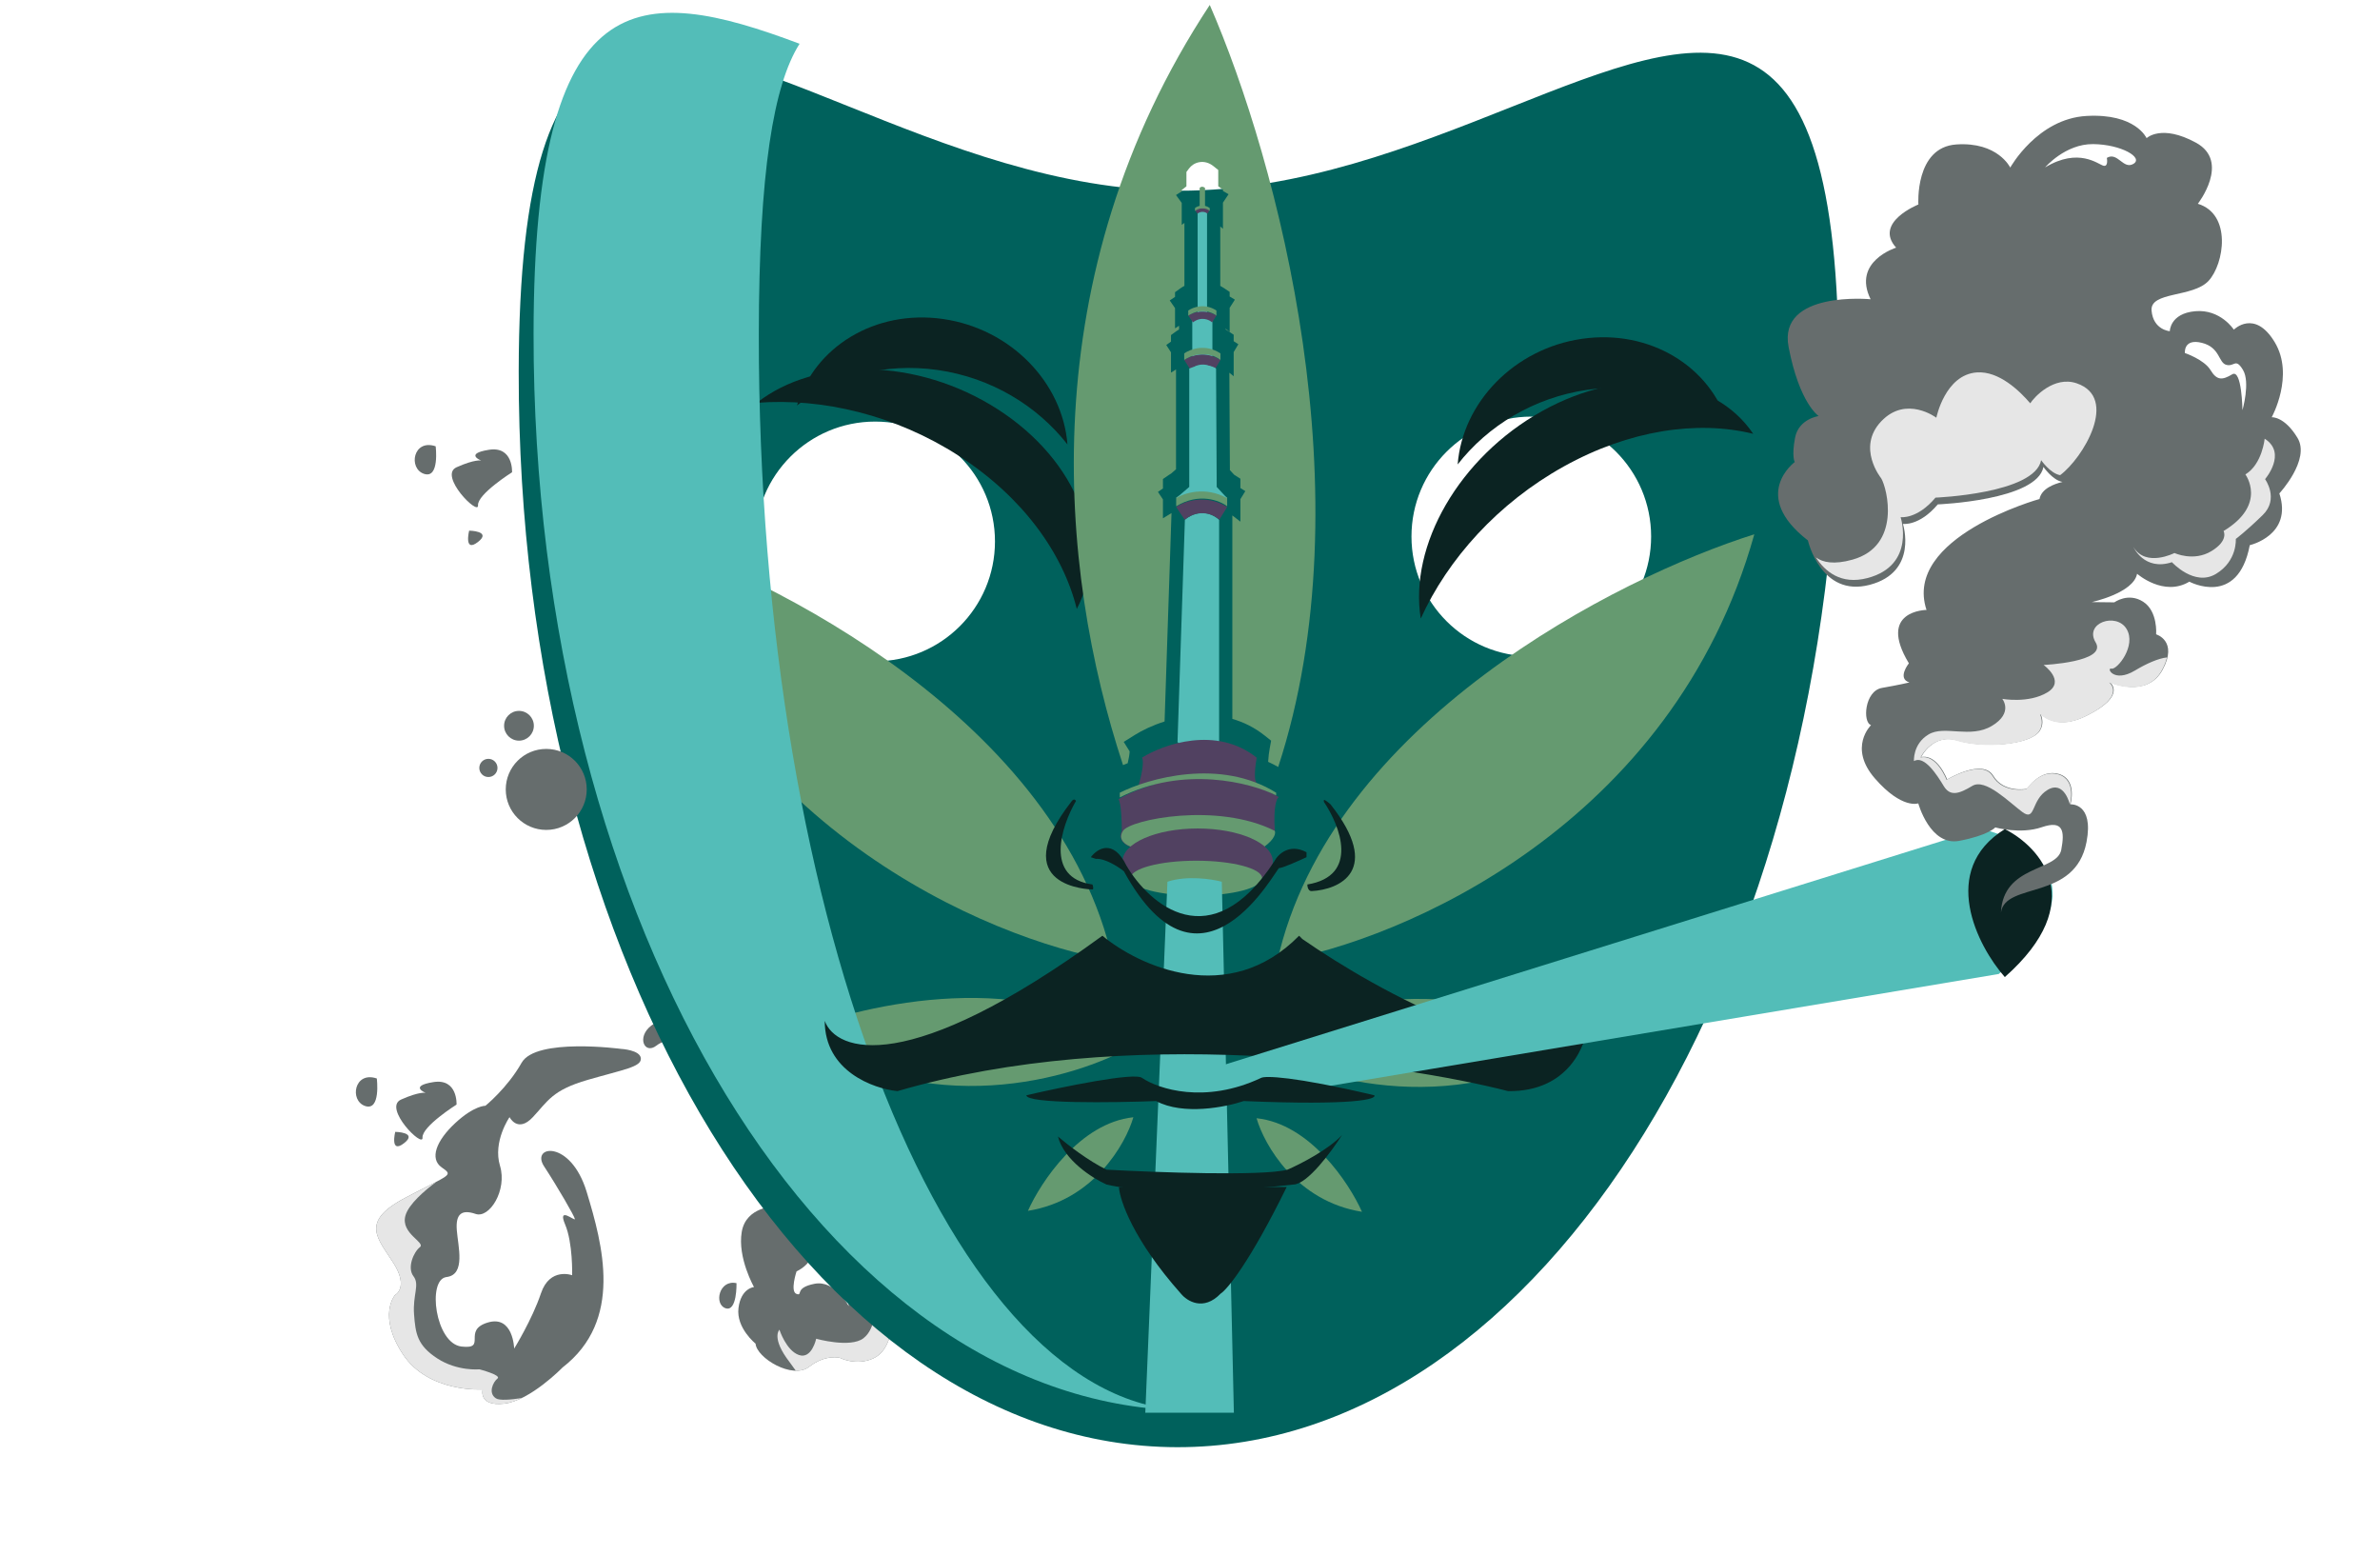 <svg width="1440" height="941" viewBox="0 0 1440 941" fill="none" xmlns="http://www.w3.org/2000/svg">
<path d="M692.165 849.08C692.165 849.08 678.016 808.241 657.112 788.969C636.216 769.706 632.784 787.802 621.172 775.887C609.553 763.963 609.924 758.227 608.42 759.39C606.917 760.552 604.148 752.698 588.726 756.447C573.304 760.195 558.329 745.875 560.209 744.422C562.09 742.968 565.637 742.506 573.795 745.29C581.947 748.065 592.665 742.505 592.665 742.505C592.665 742.505 584.224 738.577 575.073 738.396C565.916 738.205 567.284 727.153 580.702 728.581C594.126 730.019 611.066 733.285 620.071 744.935C629.083 756.594 631.002 761.019 640.058 759.912C649.119 758.815 661.088 778.183 661.088 778.183C661.088 778.183 664.475 776.009 671.365 781.595C678.247 787.172 700.357 828.208 692.165 849.08Z" fill="#666D6D"/>
<path d="M502.894 711.069C504.931 711.76 514.972 715.813 509.933 725.615C504.889 735.407 489.25 736.155 489.25 736.155C489.25 736.155 501.684 759.234 481.94 769.047C481.94 769.047 477.878 781.278 481.95 782.661C486.029 784.053 480.288 778.956 492.83 776.531C505.371 774.106 513.506 790.071 513.506 790.071C513.506 790.071 508.775 763.747 532.985 768.648C532.985 768.648 538.83 742.795 526.579 722.283C514.328 701.772 497.488 697.081 497.488 697.081C497.488 697.081 501.495 692.163 511.821 700.082C522.147 708.001 525.655 709.82 525.655 709.82C525.655 709.82 526.557 703.216 507.638 686.511C488.711 669.798 485.724 672.343 479.4 670.184C473.083 668.035 470.74 660.533 470.74 660.533C453.414 654.368 423.037 648.03 437.576 642.107C446.259 638.578 469.02 653.453 468.661 648.519C468.294 643.576 437.472 629.928 429.764 635.886C422.056 641.844 410.693 630.64 410.693 630.64C410.693 630.64 404.26 626.981 397.116 632.503C389.972 638.025 385.012 627.335 394.036 620.359C403.06 613.384 436.426 615.754 447.718 623.37C459.012 630.986 464.432 620.903 476.101 628.229C487.771 635.554 499.233 653.492 500.457 653.908C501.68 654.325 502.434 656.466 520.951 675.761C539.47 695.055 543.386 718.383 543.671 722.248C543.957 726.114 563.061 772.198 554.138 788.63C545.215 805.062 539.415 801.831 539.415 801.831C539.415 801.831 538.93 816.746 528.554 821.583C518.178 826.42 508.264 821.365 508.264 821.365C508.264 821.365 499.737 818.881 489.585 826.728C479.433 834.575 457.782 821.33 457.15 812.742C457.15 812.742 445.318 803.263 446.814 791.21C448.302 779.148 456.209 778.499 456.209 778.499C456.209 778.499 446.157 760.833 448.778 745.186C451.393 729.529 469.485 729.624 469.485 729.624C469.485 729.624 471.545 717.135 481.696 709.288C491.848 701.441 498.285 710.545 498.285 710.545L502.894 711.069Z" fill="#666D6D"/>
<path d="M375.797 634.452C375.797 634.452 387.371 635.049 387.748 640.201C388.133 645.361 377.316 646.907 355.713 653.153C334.119 659.406 331.613 665.876 322.406 675.722C313.198 685.569 308.294 675.73 308.294 675.73C308.294 675.73 298.056 690.459 302.521 705.17C306.985 719.882 296.145 737.134 287.781 734.279C279.425 731.433 275.643 734.118 276.377 744.004C277.111 753.89 281.95 771.027 270.135 772.45C258.313 773.863 263.367 812.65 279.203 814.486C295.037 816.324 279.473 804.734 295.025 799.989C310.571 795.234 311.092 815.724 311.092 815.724C311.092 815.724 321.926 798.268 327.303 782.301C332.68 766.334 346.171 771.355 346.171 771.355C346.171 771.355 346.7 751.873 341.895 740.587C337.097 729.309 347.939 738.867 347.832 737.369C347.718 735.861 337.462 718.125 329.174 705.46C320.885 692.795 345.244 688.952 354.965 720.955C364.686 752.958 377.204 798.68 340.356 827.162C340.356 827.162 320.777 847.292 305.011 849.041C289.237 850.78 292.051 840.433 292.051 840.433C292.051 840.433 259.225 842.648 243.773 819.161C228.329 795.683 238.947 783.39 238.947 783.39C238.947 783.39 247.564 778.996 238.108 764.041C228.658 749.097 217.39 739.182 245.126 724.557C272.864 709.931 274.496 711.264 267.182 706.077C259.876 700.899 263.847 690.104 275.374 679.375C286.902 668.645 293.678 668.865 293.678 668.865C293.678 668.865 306.991 658.112 315.604 642.835C324.21 627.549 375.797 634.452 375.797 634.452Z" fill="#666D6D"/>
<path d="M276.229 668.131C276.229 668.131 255.15 681.42 255.642 688.12C256.141 694.83 231.498 670.097 242.651 665.099C253.811 660.111 257.525 661.03 257.525 661.03C257.525 661.03 247.17 656.956 262.125 654.545C277.072 652.125 276.229 668.131 276.229 668.131Z" fill="#666D6D"/>
<path d="M309.811 285.667C309.811 285.667 288.732 298.956 289.224 305.656C289.723 312.366 265.081 287.633 276.234 282.635C287.394 277.647 291.108 278.565 291.108 278.565C291.108 278.565 280.753 274.492 295.707 272.081C310.654 269.661 309.811 285.667 309.811 285.667Z" fill="#666D6D"/>
<path d="M239.125 684.629C239.125 684.629 253.088 684.821 244.44 691.505C235.792 698.19 239.125 684.629 239.125 684.629Z" fill="#666D6D"/>
<path d="M283.844 320.971C283.844 320.971 297.807 321.162 289.159 327.847C280.511 334.532 283.844 320.971 283.844 320.971Z" fill="#666D6D"/>
<path d="M227.989 652.345C227.989 652.345 230.492 672.257 220.898 668.987C211.305 665.717 214.324 647.691 227.989 652.345Z" fill="#666D6D"/>
<path d="M263.598 269.956C263.598 269.956 266.101 289.868 256.507 286.598C246.913 283.328 249.932 265.302 263.598 269.956Z" fill="#666D6D"/>
<path d="M445.623 776.155C445.623 776.155 446.059 793.733 438.961 791.313C431.864 788.893 435.043 773.821 445.623 776.155Z" fill="#666D6D"/>
<path d="M567.806 718.976C567.806 718.976 592.912 727.226 592.543 722.227C592.173 717.227 567.357 712.957 567.806 718.976Z" fill="#666D6D"/>
<path d="M245.288 735.338C242.292 746.227 257.782 751.502 254.022 754.408C250.262 757.315 246.199 766.822 250.154 771.938C254.108 777.054 249.652 783.193 250.518 794.945C251.385 806.697 252.451 813.764 264.557 821.656C276.671 829.555 290.093 828.271 290.093 828.271C290.093 828.271 303.638 831.807 301.007 833.841C298.374 835.875 295.111 842.617 300.059 845.825C302.236 847.237 308.906 846.701 315.695 845.643C312.115 847.388 308.476 848.661 305.014 849.043C289.24 850.783 292.054 840.435 292.054 840.435C292.054 840.435 259.222 842.643 243.778 819.166C228.326 795.68 238.945 783.386 238.945 783.386C238.945 783.386 247.561 778.99 238.11 764.043C228.659 749.096 217.397 739.19 245.132 724.563C253.791 719.987 259.908 716.976 264.006 714.844C257.095 719.994 247.203 728.381 245.288 735.338Z" fill="#E6E6E6"/>
<path d="M471.594 804.316C471.594 804.316 475.674 816.975 483.422 819.618C491.171 822.26 493.828 809.768 493.828 809.768C493.828 809.768 514.526 815.562 522.422 809.459C530.317 803.356 529.299 789.604 529.299 789.604C539.717 793.159 547.023 763.823 550.619 744.475C555.12 759.873 559.275 779.167 554.138 788.63C545.215 805.062 539.415 801.831 539.415 801.831C539.415 801.831 538.93 816.746 528.554 821.583C518.178 826.42 508.264 821.365 508.264 821.365C508.264 821.365 499.737 818.881 489.585 826.728C487.339 828.464 484.53 829.169 481.511 829.119C480.262 827.376 478.75 825.228 477.782 823.977C466.356 809.195 471.594 804.316 471.594 804.316Z" fill="#E6E6E6"/>
<g filter="url(#filter0_d)">
<g filter="url(#filter1_i)">
<path fill-rule="evenodd" clip-rule="evenodd" d="M322.839 201.618C322.272 560.602 500.6 851.952 721.146 852.368C941.692 852.785 1120.94 562.105 1121.51 203.123C1121.88 -37.007 1041.84 -5.258 922.777 41.963C863.849 65.334 795.366 92.496 722.349 92.359C649.331 92.221 580.933 64.801 522.079 41.207C403.169 -6.462 323.218 -38.513 322.839 201.618ZM611 304.5C611 344.541 578.541 377 538.5 377C498.459 377 466 344.541 466 304.5C466 264.459 498.459 232 538.5 232C578.541 232 611 264.459 611 304.5ZM935.5 374C975.541 374 1008 341.541 1008 301.5C1008 261.459 975.541 229 935.5 229C895.459 229 863 261.459 863 301.5C863 341.541 895.459 374 935.5 374Z" fill="#00615C"/>
</g>
<path d="M557.131 252.721C518.871 228.084 474.642 217.566 434.907 220.654C470.651 192.599 532.164 193.322 580.744 224.609C629.325 255.895 648.441 307.095 628.507 345.334C620.033 311.198 595.391 277.361 557.131 252.721Z" fill="#0B2322"/>
<path d="M923.162 259.152C883.412 281.239 853.035 315.032 836.614 351.155C829.47 307.037 859.663 253.646 910.138 225.603C960.612 197.559 1014.19 204.404 1037.76 239.397C1004.09 231.104 962.911 237.068 923.162 259.152Z" fill="#0B2322"/>
<path d="M937.298 212.802C904.964 217.509 877.194 234.54 858.95 257.927C861.843 220.581 893.029 187.925 934.086 181.95C975.142 175.975 1012.1 198.713 1022.57 234.117C1000.07 216.659 969.63 208.098 937.298 212.802Z" fill="#0B2322"/>
<path d="M544.451 200.818C576.791 205.48 604.584 222.472 622.861 245.834C619.917 208.492 588.685 175.879 547.62 169.961C506.555 164.043 469.633 186.833 459.212 222.251C481.687 204.762 512.112 196.158 544.451 200.818Z" fill="#0B2322"/>
</g>
<g filter="url(#filter2_i)">
<path fill-rule="evenodd" clip-rule="evenodd" d="M679.482 469.793C640.321 350.999 624.037 173.871 731.958 10C773.233 104.736 827.018 306.858 773.368 470.923C771.364 469.79 769.337 468.759 767.293 467.823C767.298 467.678 767.304 467.526 767.312 467.368C767.432 464.8 767.86 461.742 768.227 459.726L769.081 455.03L765.353 452.048C759.065 447.017 752.361 443.771 745.617 441.849V318.763L750.49 322.532V308.915L753.472 304.077L750.49 302.214V296.555L746.765 294.2L744.143 291.367L743.817 232.44L746.43 234.572V219.956L749.26 215.216L746.43 213.39V209.483L742.87 207.108C742.432 206.816 741.995 206.54 741.557 206.279V205.785L743.993 207.774V193.204L747.153 188.256L743.993 186.35V183.563L740.433 181.187C739.725 180.715 739.016 180.292 738.309 179.914V143.964L739.933 145.411V129.573L743.34 124.479L739.933 122.518V121.745L737.091 119.677V109.829L734.088 107.427C731.819 105.611 728.858 104.555 725.671 105.096C722.816 105.581 720.695 107.203 719.442 108.874L717.842 111.007V119.696L715 121.932V122.758L711.541 124.964L715 129.737V142.991L716.624 141.848V179.918C715.705 180.393 714.909 180.885 714.26 181.354L710.94 183.749V186.592L707.735 188.733L710.94 193.365V205.602L713.376 204.029V206.265C712.8 206.605 712.281 206.945 711.823 207.274L708.503 209.669V213.634L705.638 215.682L708.503 220.112V232.4L711.543 230.438V290.861L708.538 293.458C708.023 293.761 707.548 294.062 707.117 294.357L703.631 296.739V302.457L700.61 304.549L703.631 309.073V320.501L708.808 317.335L704.618 443.407C697.321 445.726 691.099 448.751 686.683 451.511L679.899 455.751L683.479 461.478C683.46 462.218 683.352 463.28 683.131 464.615C682.912 465.941 682.617 467.336 682.304 468.651C681.33 469.03 680.389 469.411 679.482 469.793Z" fill="#659A70"/>
</g>
<g filter="url(#filter3_i)">
<path d="M685.737 683.798C681.027 700.027 661.674 734.069 621.945 740.4C629.73 722.943 653.388 687.184 685.737 683.798Z" fill="#659A70"/>
<path d="M760.263 684.388C764.973 700.617 784.325 734.659 824.055 740.99C816.27 723.533 792.612 687.774 760.263 684.388Z" fill="#659A70"/>
<path d="M685.383 640.618C650.298 660.707 560.409 687.095 481.533 631.934C523.949 614.846 624.1 592.66 685.383 640.618Z" fill="#659A70"/>
<path d="M760.617 641.208C795.702 661.297 885.591 687.685 964.467 632.524C922.051 615.436 821.9 593.25 760.617 641.208Z" fill="#659A70"/>
<path d="M673.238 589.034C597.539 576.226 433.826 506.607 384.565 330.594C467.403 356.641 641.112 444.795 673.238 589.034Z" fill="#659A70"/>
<path d="M772.762 589.624C848.461 576.816 1012.17 507.197 1061.43 331.184C978.597 357.231 804.888 445.385 772.762 589.624Z" fill="#659A70"/>
</g>
<g style="mix-blend-mode:soft-light">
<path d="M725.842 113.673V127.073H729.091V113.673C727.466 112.374 726.248 113.132 725.842 113.673Z" fill="#659A70"/>
<path d="M724.624 128.196V192.351H730.309V128.196C727.71 125.598 725.436 127.113 724.624 128.196Z" fill="#53BDB8"/>
<path d="M721.376 193.701V222.124L733.557 221.718V193.701C728.684 190.128 723.406 192.212 721.376 193.701Z" fill="#53BDB8"/>
<path d="M716.909 314.417L712.443 448.816C723.487 462.459 733.828 454.501 737.617 448.816V314.417C729.172 306.946 720.293 311.304 716.909 314.417Z" fill="#53BDB8"/>
<path d="M690.923 458.295C692.547 460.893 690.246 470.476 688.893 474.942L760.356 473.318C758.407 472.019 759.544 462.761 760.356 458.295C735.993 438.805 703.916 450.174 690.923 458.295Z" fill="#514161"/>
<path d="M678.742 502.456C676.143 508.303 681.178 511.388 684.02 512.2C709.682 517.723 748.581 514.501 764.822 512.2C770.669 507.003 771.59 503.538 771.319 502.456C770.344 487.513 772.537 482.695 773.755 482.154C735.75 460.065 693.224 473.762 676.711 483.372C678.336 485.645 678.742 497.042 678.742 502.456Z" fill="#514161"/>
<path d="M679.485 502.541C675.912 508.063 681.516 511.339 684.764 512.286C721.145 516.509 753.249 514.045 764.754 512.286C771.575 507.413 771.927 503.759 771.25 502.541C736.737 485.081 683.952 495.638 679.485 502.541Z" fill="#659A70"/>
<ellipse cx="724.624" cy="521.026" rx="45.477" ry="19.896" fill="#514161"/>
<ellipse cx="723.812" cy="531.178" rx="39.792" ry="10.557" fill="#659A70"/>
<path d="M746.55 854.508H692.953L706.352 533.33C718.046 529.432 733.151 531.706 739.242 533.33L746.55 854.508Z" fill="#53BDB8"/>
<path d="M677.523 479.493V482.336C716.178 462.846 756.701 473.403 772.131 481.118V479.493C738.348 458.379 694.983 470.696 677.523 479.493Z" fill="#659A70"/>
<path d="M711.631 306.648L716.774 314.352C725.953 307.216 734.577 311.379 737.742 314.352L742.49 306.648C729.513 298.539 716.51 303.269 711.631 306.648Z" fill="#514161"/>
<path d="M716.503 217.75L720.158 223.399C726.679 218.166 732.807 221.218 735.056 223.399L738.43 217.75C729.209 211.803 719.97 215.272 716.503 217.75Z" fill="#514161"/>
<path d="M718.94 190.867L721.782 194.976C726.854 191.17 731.621 193.39 733.37 194.976L735.993 190.867C728.822 186.543 721.636 189.065 718.94 190.867Z" fill="#514161"/>
<path d="M723 127.143L724.489 129.198C727.146 127.295 729.642 128.405 730.559 129.198L731.933 127.143C728.176 124.981 724.412 126.242 723 127.143Z" fill="#514161"/>
<path d="M711.631 300.962V306.231C725.417 297.801 737.948 302.718 742.49 306.231V300.962C729.665 292.856 716.574 297.584 711.631 300.962Z" fill="#659A70"/>
<path d="M716.503 213.763V217.714C726.299 211.392 735.202 215.08 738.43 217.714V213.763C729.317 207.683 720.015 211.229 716.503 213.763Z" fill="#659A70"/>
<path d="M718.94 187.842V190.916C726.558 185.998 733.483 188.867 735.993 190.916V187.842C728.906 183.113 721.671 185.872 718.94 187.842Z" fill="#659A70"/>
<path d="M723 125.817V127.574C726.991 124.763 730.618 126.403 731.933 127.574V125.817C728.221 123.115 724.431 124.691 723 125.817Z" fill="#659A70"/>
<path d="M742.49 301.359C729.197 293.957 716.378 298.275 711.631 301.359L719.543 294.52V222.917C728.089 219.377 733.918 221.442 735.764 222.917L736.16 294.52L742.49 301.359Z" fill="#53BDB8"/>
</g>
<path d="M720.909 853.222C500.683 852.689 322.463 561.018 322.831 201.769C323.042 -11.978 386.24 -10.196 483.779 26.467C468.04 51.225 459.203 103.932 459.107 202.111C458.738 561.355 575.948 852.873 720.909 853.222Z" fill="#53BDB8"/>
<path d="M667 566C549 652 505.833 636.167 499 617.5C499 647.9 528.333 658.5 543 660C681.4 619.6 847 643.167 912.5 660C949.3 660.4 960.167 631.833 961 617.5C932.6 654.3 833.833 599.833 788 568L786 566C743.2 609.6 688.833 584.167 667 566Z" fill="#0B2322"/>
<path d="M732.398 646.646L1198.73 501.274C1228.82 508.724 1273.08 536.728 1209.32 589.137L735.031 668.488L703 660.5L732.398 646.646Z" fill="#53BDB8"/>
<path d="M1213 501.5C1234.53 512.326 1264.43 545.513 1213 591C1196.33 572.167 1173 526.3 1213 501.5Z" fill="#0B2322"/>
<g clip-path="url(#clip0)">
<path d="M1290.85 99.088C1284.66 102.826 1281.23 91.58 1274.72 95.509C1274.72 95.509 1275.83 101.026 1272.68 100.241C1269.52 99.466 1257.75 88.956 1237.37 101.262C1237.37 101.262 1249.51 86.984 1266.47 87.164C1283.44 87.354 1297.05 95.346 1290.85 99.088ZM1332.18 207.357C1343.38 210.12 1342.16 219.495 1347.09 220.704C1352.02 221.922 1352.58 216.29 1357.11 223.786C1361.63 231.276 1356.78 248.102 1356.78 248.102C1356.78 248.102 1356.45 222.864 1350.55 226.43C1344.63 230 1341.3 230.225 1337.46 223.861C1333.61 217.491 1321.95 213.531 1321.95 213.531C1321.95 213.531 1320.98 204.59 1332.18 207.357ZM1328.66 86.313C1307.63 74.862 1298.78 83.572 1298.78 83.572C1298.78 83.572 1292.19 68.462 1262.44 70.136C1232.7 71.796 1216.28 101.367 1216.28 101.367C1216.28 101.367 1208.81 85.656 1183.64 87.379C1158.47 89.097 1160.7 123.691 1160.7 123.691C1160.7 123.691 1133.47 134.514 1147.23 149.795C1147.23 149.795 1120.47 158.085 1131.8 181.011C1131.8 181.011 1075.62 175.615 1082.17 209.849C1088.72 244.074 1100.35 251.656 1100.35 251.656C1100.35 251.656 1088.26 253.336 1086.09 264.764C1083.91 276.182 1085.9 279.478 1085.9 279.478C1085.9 279.478 1058.6 299.571 1093.86 326.897C1093.86 326.897 1101.65 361.504 1131.25 353.75C1160.83 345.993 1151.34 316.903 1151.34 316.903C1151.34 316.903 1161.29 318.357 1172.43 305.096C1172.43 305.096 1232.5 302.728 1236.37 282.424C1236.37 282.424 1241.9 290.498 1247.89 291.51C1242.82 292.717 1235.17 295.554 1233.98 301.835C1233.98 301.835 1151.12 324.896 1165.62 368.936C1165.62 368.936 1135.57 369.11 1154.95 401.215C1154.95 401.215 1147.58 410.437 1155.29 412.795C1155.29 412.795 1149.13 414.27 1138.64 416.106C1128.17 417.944 1126.81 437.004 1132.07 438.606C1132.07 438.606 1118.05 452.124 1134.42 470.885C1150.79 489.644 1160.64 485.94 1160.64 485.94C1160.64 485.94 1167.78 511.953 1185.41 508.611C1203.06 505.261 1207.24 500.491 1207.24 500.491C1207.24 500.491 1222.43 504.795 1235.37 500.353C1248.32 495.906 1249.33 502.599 1247.15 514.023C1244.64 527.19 1211.93 523.153 1210.65 552.007C1213.22 533.143 1255.59 545.193 1262.44 509.284C1266.98 485.484 1252.72 486.509 1252.72 486.509C1252.72 486.509 1257.04 471.622 1245.83 468.203C1234.63 464.786 1226.4 477.131 1226.4 477.131C1226.4 477.131 1212.46 479.927 1206 469.227C1199.54 458.526 1178.11 471.462 1178.11 471.462C1178.11 471.462 1172.25 455.907 1162.38 457.934C1162.38 457.934 1169.43 443.291 1184.56 447.913C1199.7 452.531 1228.14 450.806 1234.04 442.193C1236.43 438.694 1235.99 434.952 1234.64 431.737C1239.71 436.31 1248.43 439.829 1262.26 433.016C1287.51 420.579 1276.5 412.628 1276.5 412.628C1276.5 412.628 1298.88 422.703 1308.44 405.14C1317.99 387.581 1304.55 383.689 1304.55 383.689C1304.55 383.689 1305.71 369.725 1296.67 363.948C1287.64 358.171 1279.27 364.344 1279.27 364.344L1265.57 364.19C1265.57 364.19 1290.79 358.796 1293.03 347.055C1293.03 347.055 1309.13 361.199 1324.64 351.833C1324.64 351.833 1353.99 367.67 1361.21 329.758C1361.21 329.758 1387.36 323.802 1379.11 298.453C1379.11 298.453 1398.04 278.041 1390.09 264.872C1382.14 251.703 1374.48 252.389 1374.48 252.389C1374.48 252.389 1388.46 227.107 1376.28 206.943C1364.11 186.773 1351.57 199.399 1351.57 199.399C1351.57 199.399 1343.5 186.865 1328.19 188.241C1312.89 189.615 1312.82 200.329 1312.82 200.329C1312.82 200.329 1302.82 199.625 1301.79 187.896C1300.74 176.169 1326.8 180.095 1336.27 169.884C1345.73 159.677 1350.49 129.568 1329.79 123.256C1329.79 123.256 1349.69 97.767 1328.66 86.313Z" fill="#666D6D"/>
<path d="M1290.85 330.928C1290.85 330.928 1297.32 345.554 1314.11 340.053C1314.11 340.053 1327.71 355.013 1340.76 347.135C1353.81 339.253 1352.75 325.99 1352.75 325.99C1352.75 325.99 1359.02 321.314 1369.07 311.507C1379.13 301.697 1370.46 289.818 1370.46 289.818C1370.46 289.818 1384.01 274.129 1370.22 265.358C1370.22 265.358 1368.74 280.817 1358.55 286.968C1358.55 286.968 1372.05 305.073 1345.35 321.194C1345.35 321.194 1348.67 326.909 1337.92 333.402C1327.16 339.896 1315.64 334.498 1315.64 334.498C1315.64 334.498 1298.37 343.38 1290.85 330.928Z" fill="#E6E6E6"/>
<path d="M1256.45 231.838C1242.84 227.211 1230.88 240.029 1228.38 243.952C1221.98 236.448 1209.47 224.324 1196.09 225.263C1176.82 226.61 1171.57 252.668 1171.57 252.668C1171.57 252.668 1153.37 238.946 1138.24 254.829C1123.11 270.712 1138.19 289.293 1138.19 289.293C1141.88 295.4 1150.55 330.23 1120.8 338.526C1109.59 341.657 1102.81 340.19 1098.71 337.154C1104.16 345.599 1113.79 353.872 1129.86 349.663C1159.45 341.907 1149.95 312.819 1149.95 312.819C1149.95 312.819 1159.91 314.271 1171.05 301.004C1171.05 301.004 1231.11 298.642 1234.98 278.336C1234.98 278.336 1240.49 286.38 1246.47 287.413C1260.33 277.082 1282.28 240.631 1256.45 231.838Z" fill="#E6E6E6"/>
<path d="M1277.53 404.451C1280.9 405.282 1292.8 390.601 1286.65 380.415C1280.5 370.227 1260.79 376.72 1267.97 388.605C1275.14 400.49 1236.47 402.214 1236.47 402.214C1236.47 402.214 1250.08 411.961 1238.76 418.796C1227.43 425.632 1211.46 422.721 1211.46 422.721C1211.46 422.721 1218.38 431.1 1205.25 439.026C1192.12 446.951 1176.46 438.442 1166.84 444.252C1157.21 450.062 1158.03 460.378 1158.03 460.378C1164.26 456.618 1172.07 468.89 1176.02 475.436C1179.98 481.983 1185.41 480.142 1193.34 475.357C1201.27 470.572 1215.48 485.159 1223.62 491.178C1231.76 497.199 1228.66 483.958 1238.83 477.816C1249.01 471.675 1252.38 486.726 1252.38 486.726C1252.38 486.726 1256.69 471.84 1245.49 468.421C1234.28 465.005 1226.05 477.351 1226.05 477.351C1226.05 477.351 1212.11 480.145 1205.65 469.445C1199.19 458.744 1177.77 471.68 1177.77 471.68C1177.77 471.68 1171.91 456.127 1162.04 458.154C1162.04 458.154 1169.08 443.51 1184.21 448.134C1199.35 452.751 1227.79 451.024 1233.69 442.412C1236.08 438.913 1235.64 435.171 1234.3 431.955C1239.36 436.528 1248.08 440.047 1261.91 433.236C1287.16 420.798 1276.15 412.846 1276.15 412.846C1276.15 412.846 1298.53 422.92 1308.09 405.357C1309.68 402.43 1310.63 399.884 1311.12 397.67C1305.94 398.131 1298.31 401.614 1291.79 405.551C1278.76 413.412 1274.17 403.617 1277.53 404.451Z" fill="#E6E6E6"/>
</g>
<circle cx="330.5" cy="477.5" r="24.5" fill="#666D6D"/>
<circle cx="314" cy="439" r="9" fill="#666D6D"/>
<circle cx="295.5" cy="464.5" r="5.5" fill="#666D6D"/>
<path d="M714.5 782.5C685.7 750.1 677.5 726 677 718H778.5C756.1 763.6 742.5 780 738.5 782.5C728.1 793.3 718.167 787 714.5 782.5Z" fill="#0B2322"/>
<path d="M691 652C686.6 648.4 642.5 657.5 621 662.5C621 667.7 673.333 667 699.5 666C715.9 674.8 741.667 669.667 752.5 666C819.7 668.8 833.167 664.833 831.5 662.5C782.3 650.9 765.333 650.667 763 652C729 668 700.833 658.667 691 652Z" fill="#0B2322"/>
<path d="M779 707.5C763.8 711.5 699.667 709.167 669.5 707.5C658.629 702.252 646.031 692.495 640.101 687.449C643.781 701.808 661.234 712.799 669.5 716.5C700.7 723.7 757.833 719.5 782.5 716.5C790.9 716.5 805.667 696.5 812 686.5C804 695.3 786.667 704.167 779 707.5Z" fill="#0B2322"/>
<path d="M681.5 523.5C673.5 507.1 663.833 513.333 660 518.5L663 519.5C668.6 519.1 676.667 524.333 680 527C727 613 772.5 524.5 774 525C775.2 525.4 785.5 520.833 790.5 518.5V515.5C780.1 509.9 773.167 516.833 771 521C732.6 579.8 695.333 547.167 681.5 523.5Z" fill="#0B2322"/>
<path d="M791 535C822.6 529.8 810.833 499.5 801 485V484C801 483.2 803.667 485.333 805 486.5C836.6 526.5 810.5 538.167 793.5 539C791.5 539 791 536.333 791 535Z" fill="#0B2322"/>
<path d="M661 535C631.8 531 642.167 499.667 651 484.5C650.2 482.9 649 483.833 648.5 484.5C607.5 537 660 538 661 538C661.8 538 661.333 536 661 535Z" fill="#0B2322"/>
<defs>
<filter id="filter0_d" x="314.84" y="0.123" width="852.102" height="900.083" filterUnits="userSpaceOnUse" color-interpolation-filters="sRGB">
<feFlood flood-opacity="0" result="BackgroundImageFix"/>
<feColorMatrix in="SourceAlpha" type="matrix" values="0 0 0 0 0 0 0 0 0 0 0 0 0 0 0 0 0 0 127 0"/>
<feOffset dx="23" dy="23"/>
<feGaussianBlur stdDeviation="10"/>
<feColorMatrix type="matrix" values="0 0 0 0 0 0 0 0 0 0 0 0 0 0 0 0 0 0 0.25 0"/>
<feBlend mode="normal" in2="BackgroundImageFix" result="effect1_dropShadow"/>
<feBlend mode="normal" in="SourceGraphic" in2="effect1_dropShadow" result="shape"/>
</filter>
<filter id="filter1_i" x="282.84" y="0.123" width="841.102" height="857.083" filterUnits="userSpaceOnUse" color-interpolation-filters="sRGB">
<feFlood flood-opacity="0" result="BackgroundImageFix"/>
<feBlend mode="normal" in="SourceGraphic" in2="BackgroundImageFix" result="shape"/>
<feColorMatrix in="SourceAlpha" type="matrix" values="0 0 0 0 0 0 0 0 0 0 0 0 0 0 0 0 0 0 127 0" result="hardAlpha"/>
<feOffset dx="-32"/>
<feGaussianBlur stdDeviation="40"/>
<feComposite in2="hardAlpha" operator="arithmetic" k2="-1" k3="1"/>
<feColorMatrix type="matrix" values="0 0 0 0 0 0 0 0 0 0 0 0 0 0 0 0 0 0 0.25 0"/>
<feBlend mode="normal" in2="shape" result="effect1_innerShadow"/>
</filter>
<filter id="filter2_i" x="649.704" y="3" width="146.18" height="467.923" filterUnits="userSpaceOnUse" color-interpolation-filters="sRGB">
<feFlood flood-opacity="0" result="BackgroundImageFix"/>
<feBlend mode="normal" in="SourceGraphic" in2="BackgroundImageFix" result="shape"/>
<feColorMatrix in="SourceAlpha" type="matrix" values="0 0 0 0 0 0 0 0 0 0 0 0 0 0 0 0 0 0 127 0" result="hardAlpha"/>
<feOffset dy="-7"/>
<feGaussianBlur stdDeviation="12"/>
<feComposite in2="hardAlpha" operator="arithmetic" k2="-1" k3="1"/>
<feColorMatrix type="matrix" values="0 0 0 0 0 0 0 0 0 0 0 0 0 0 0 0 0 0 0.25 0"/>
<feBlend mode="normal" in2="shape" result="effect1_innerShadow"/>
</filter>
<filter id="filter3_i" x="384.565" y="322.594" width="676.87" height="418.396" filterUnits="userSpaceOnUse" color-interpolation-filters="sRGB">
<feFlood flood-opacity="0" result="BackgroundImageFix"/>
<feBlend mode="normal" in="SourceGraphic" in2="BackgroundImageFix" result="shape"/>
<feColorMatrix in="SourceAlpha" type="matrix" values="0 0 0 0 0 0 0 0 0 0 0 0 0 0 0 0 0 0 127 0" result="hardAlpha"/>
<feOffset dy="-8"/>
<feGaussianBlur stdDeviation="11.5"/>
<feComposite in2="hardAlpha" operator="arithmetic" k2="-1" k3="1"/>
<feColorMatrix type="matrix" values="0 0 0 0 0 0 0 0 0 0 0 0 0 0 0 0 0 0 0.25 0"/>
<feBlend mode="normal" in2="shape" result="effect1_innerShadow"/>
</filter>
<clipPath id="clip0">
<rect width="369" height="416" fill="white" transform="translate(976 209.708) rotate(-31.119)"/>
</clipPath>
</defs>
</svg>
